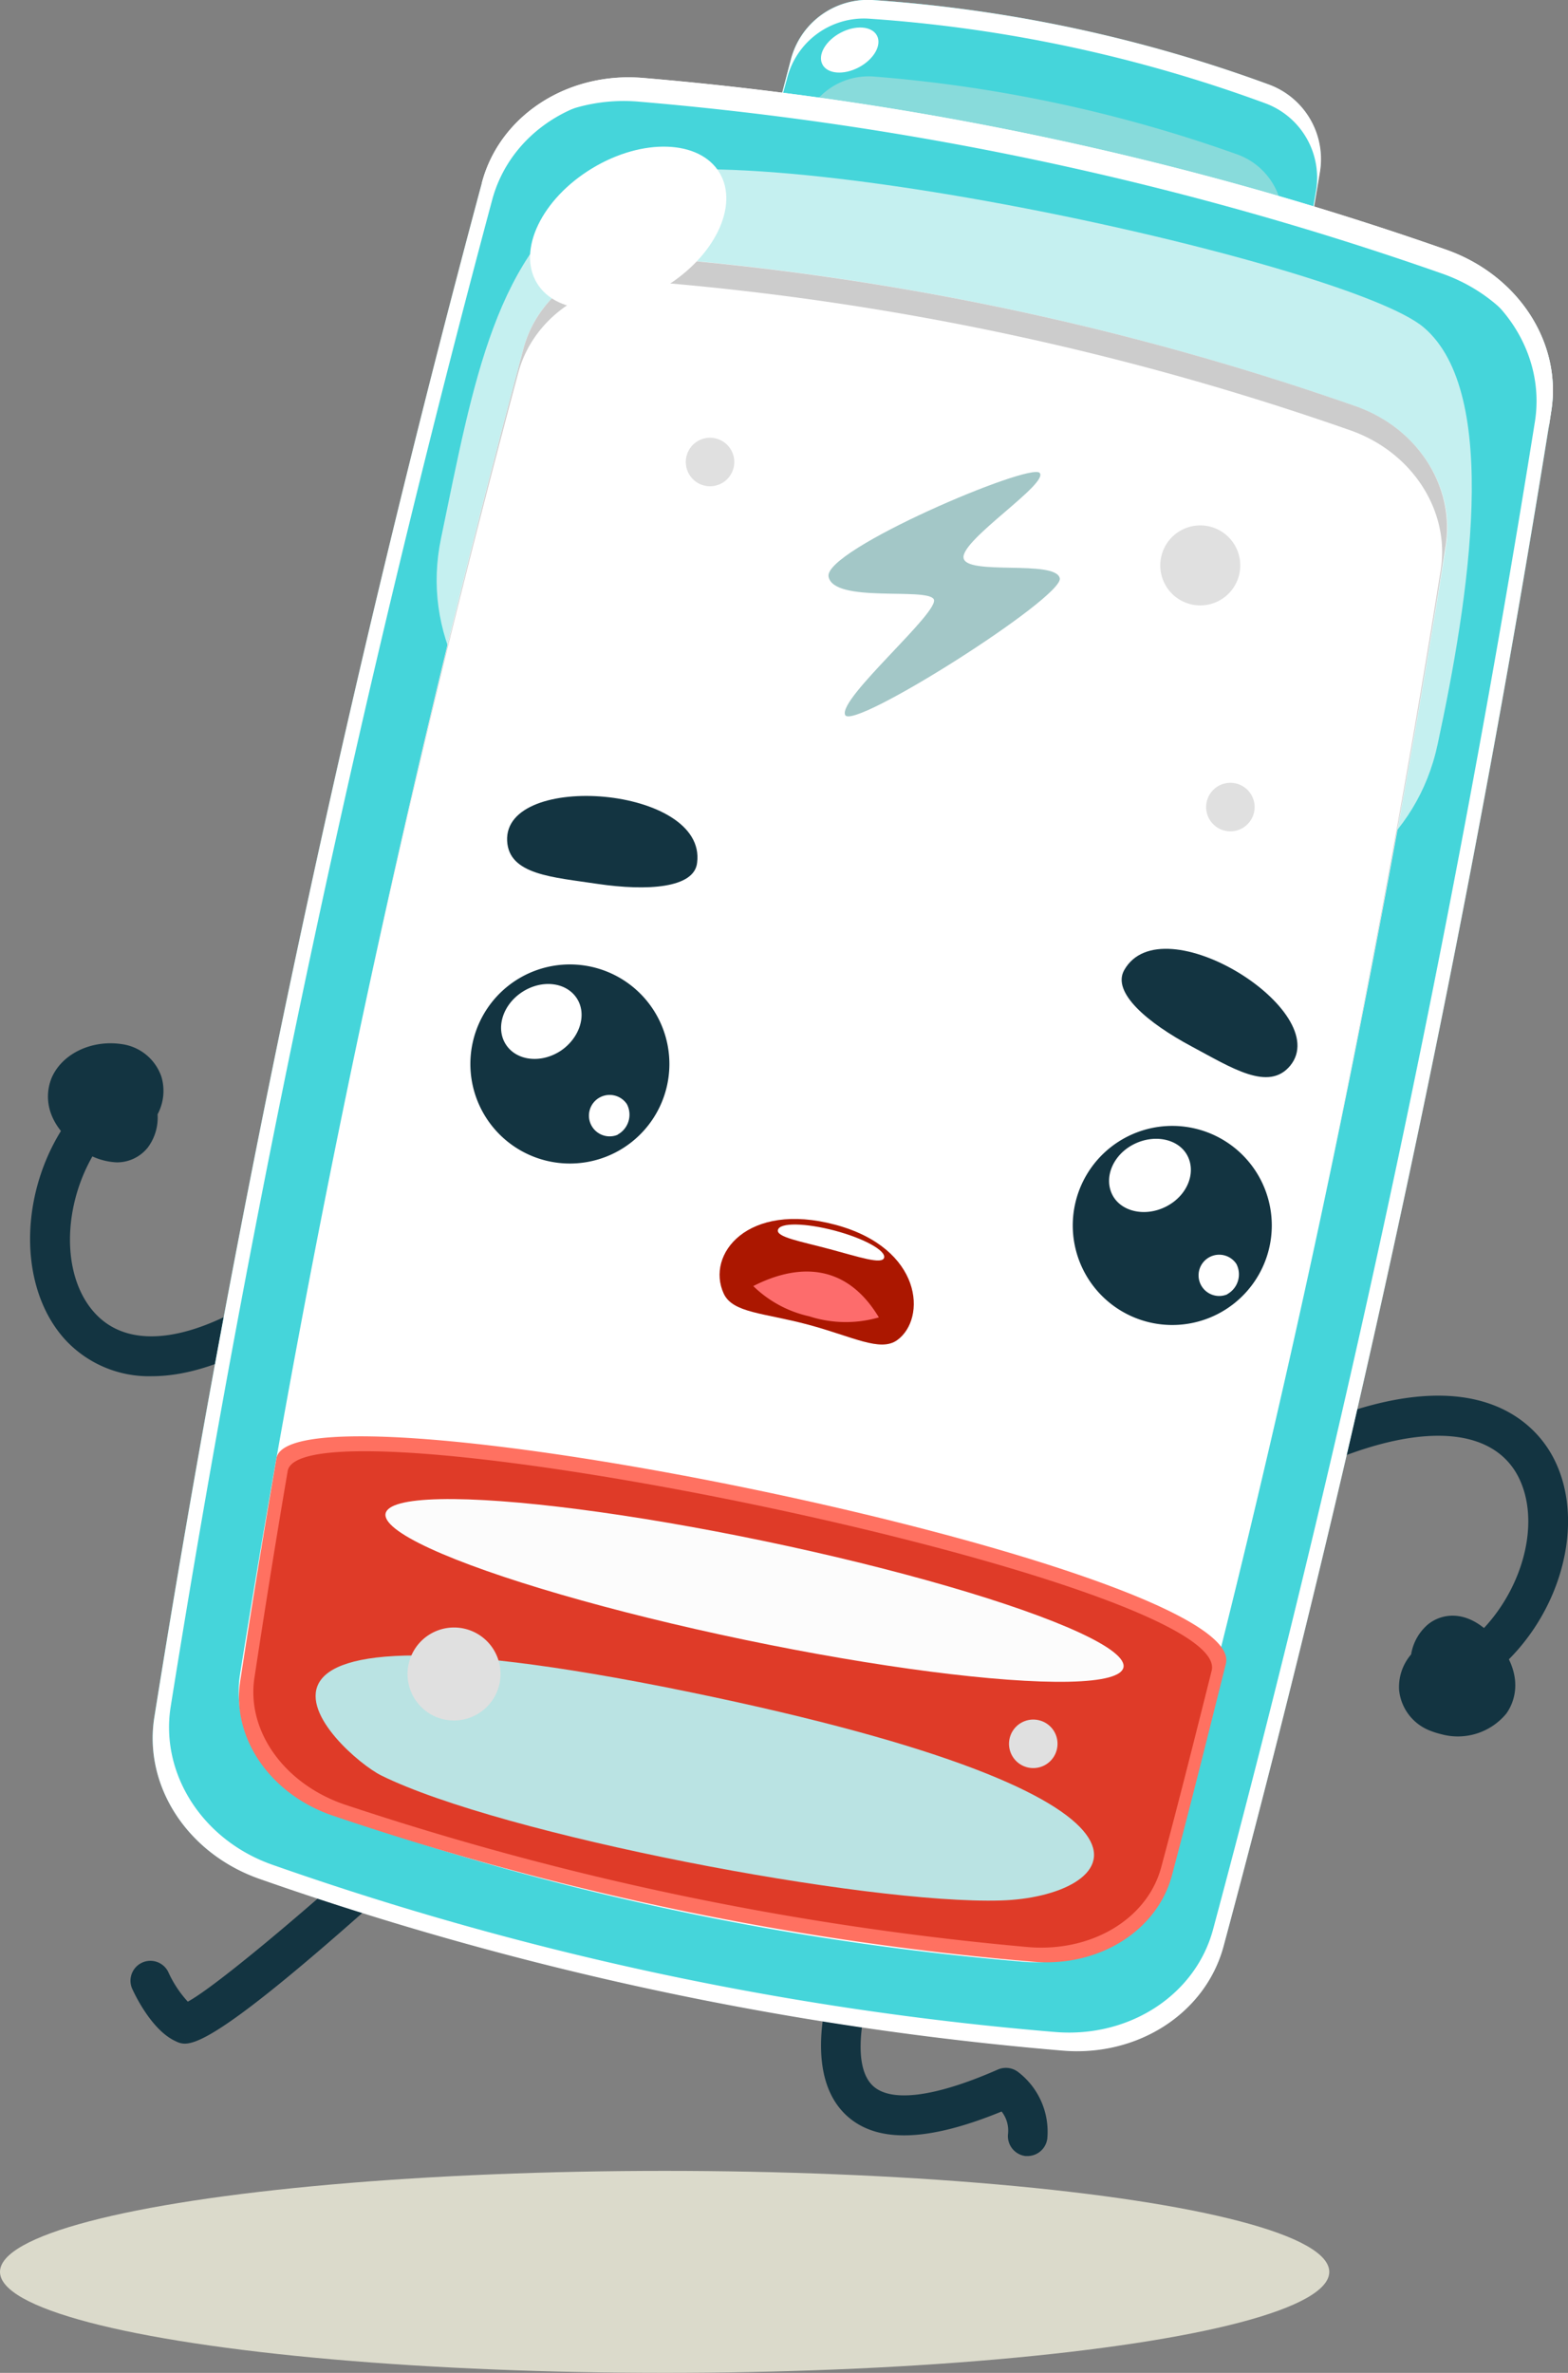 <svg xmlns="http://www.w3.org/2000/svg" viewBox="0 0 173.33 262.2"><rect x="0" y="0" width="173.33" height="262.2" fill="#808080" stroke="none"/><defs><style>.cls-1{isolation:isolate;}.cls-2{fill:#133441;}.cls-3{mix-blend-mode:multiply;}.cls-4{fill:#dbdacb;}.cls-5{fill:#45d5da;}.cls-6{mix-blend-mode:soft-light;}.cls-7{fill:#fff;}.cls-8{fill:#88dbdb;}.cls-9{mix-blend-mode:overlay;}.cls-10{fill:#c5f0f0;}.cls-11{fill:#ff7161;}.cls-12{fill:#df3b28;}.cls-13{fill:#fcfcfc;}.cls-14{fill:#bae3e3;}.cls-15{fill:#e0e0e0;}.cls-16{fill:#ccc;}.cls-17{fill:#a3c7c7;}.cls-18{fill:#ab1700;}.cls-19{fill:#fd6c6c;}</style></defs><g class="cls-1"><g id="Calque_2" data-name="Calque 2"><g id="Rouge_se_fait_attaquer"><path class="cls-2" d="M16.77,152.07a12.61,12.61,0,0,1-9.53-4c-5.69-6.2-5.1-17.9,1.27-25.57a2.21,2.21,0,0,1,3.39,2.83C7,131.29,6.29,140.52,10.49,145.1c3.89,4.25,11.17,3.18,20-2.94A2.21,2.21,0,0,1,33,145.78C26.14,150.53,20.81,152.07,16.77,152.07Z"/><path class="cls-2" d="M17.85,119a5.4,5.4,0,0,0-4.35-3.62c-3.36-.52-6.64,1.05-7.79,3.72-.41,1-1.42,4.32,2.79,7.58a7.27,7.27,0,0,0,4.39,1.76,4.36,4.36,0,0,0,3.44-1.63,5.52,5.52,0,0,0,1.09-3.68A5.5,5.5,0,0,0,17.85,119Z"/><path class="cls-2" d="M163.21,185.82a2.2,2.2,0,0,1-1.34-3.95c6.16-4.7,8.87-13.55,5.8-19-2.85-5-10.18-5.59-20.11-1.59a2.21,2.21,0,0,1-1.65-4.09c17.33-7,23.67.12,25.59,3.5,4.16,7.31,1,18.59-6.95,24.63A2.17,2.17,0,0,1,163.21,185.82Z"/><path class="cls-2" d="M165.48,181.34c-2.9-3.53-5.91-3.21-7.6-1.87a5.5,5.5,0,0,0-1.89,3.34,5.51,5.51,0,0,0-1.33,3.94,5.38,5.38,0,0,0,3.43,4.49,9.36,9.36,0,0,0,1.24.39,6.94,6.94,0,0,0,7.18-2.28C167.12,188.51,168.86,185.46,165.48,181.34Z"/><path class="cls-2" d="M20.42,225.82a2.06,2.06,0,0,1-.94-.24c-2.66-1.16-4.55-5.11-4.9-5.9a2.2,2.2,0,0,1,4-1.82,12.41,12.41,0,0,0,2.18,3.32c3-1.61,13-10,21.29-17.55a2.21,2.21,0,0,1,3,3.27C26.85,223.39,22.26,225.82,20.42,225.82Z"/><g class="cls-3"><ellipse class="cls-4" cx="73.47" cy="251.04" rx="73.47" ry="11.16"/></g><path class="cls-2" d="M113.62,238.24l-.26,0a2.22,2.22,0,0,1-1.93-2.46,3.4,3.4,0,0,0-.71-2.46c-8.27,3.39-13.92,3.51-17.24.35-5.21-5-1.41-15.47-1-16.65a2.2,2.2,0,1,1,4.12,1.57c-.87,2.29-2.75,9.39-.12,11.88,2,1.89,6.9,1.26,13.83-1.79a2.23,2.23,0,0,1,2.19.24,8.3,8.3,0,0,1,3.27,7.4A2.21,2.21,0,0,1,113.62,238.24Z"/><path class="cls-5" d="M145.86,19.14a8.78,8.78,0,0,0-5.51-9.74A157.9,157.9,0,0,0,96.41,0a8.8,8.8,0,0,0-9,6.64Q86.18,11.31,85,16l59.23,12.65C144.79,25.46,145.34,22.3,145.86,19.14Z"/><path class="cls-5" d="M145.86,19.14a8.78,8.78,0,0,0-5.51-9.74A157.9,157.9,0,0,0,96.41,0a8.8,8.8,0,0,0-9,6.64Q86.18,11.31,85,16l59.23,12.65C144.79,25.46,145.34,22.3,145.86,19.14Z"/><g class="cls-6"><path class="cls-7" d="M87,8.69a8.76,8.76,0,0,1,9-6.63,157.82,157.82,0,0,1,43.94,9.38,8.77,8.77,0,0,1,5.52,9.74c-.41,2.47-.84,4.95-1.27,7.42l.08,0c.55-3.16,1.1-6.32,1.62-9.48a8.78,8.78,0,0,0-5.51-9.74A157.9,157.9,0,0,0,96.41,0a8.8,8.8,0,0,0-9,6.64Q86.18,11.31,85,16l.08,0C85.71,13.55,86.32,11.12,87,8.69Z"/></g><g class="cls-3"><path class="cls-8" d="M141.72,25.24A7.59,7.59,0,0,0,136.59,17,155.72,155.72,0,0,0,96.74,8.47a7.58,7.58,0,0,0-8,5.44c-.7,2.59-1.36,5.19-2,7.78l53.73,11.47C140.84,30.52,141.29,27.88,141.72,25.24Z"/></g><path class="cls-5" d="M117.44,226.55a359.14,359.14,0,0,1-88.83-19c-7.92-2.77-12.75-10.26-11.55-17.82A1663.07,1663.07,0,0,1,53.28,20.19c2-7.39,9.46-12.25,17.82-11.54a359.15,359.15,0,0,1,88.83,19c7.91,2.77,12.75,10.25,11.55,17.81A1665.19,1665.19,0,0,1,135.26,215C133.28,222.4,125.8,227.26,117.44,226.55Z"/><g class="cls-9"><path class="cls-7" d="M171.48,45.43c1.2-7.56-3.64-15-11.55-17.81a359.15,359.15,0,0,0-88.83-19c-8.36-.71-15.84,4.15-17.82,11.54A1663.07,1663.07,0,0,0,17.06,189.77c-1.2,7.56,3.63,15,11.55,17.82a359.14,359.14,0,0,0,88.83,19c8.36.71,15.84-4.15,17.82-11.54A1665.19,1665.19,0,0,0,171.48,45.43ZM134.1,213.18c-1.94,7.26-9.24,12-17.39,11.36A347.82,347.82,0,0,1,30.1,206.05c-7.71-2.71-12.42-10.05-11.23-17.48A1645.85,1645.85,0,0,1,54.43,22c2-7.26,9.25-12,17.4-11.36a348.19,348.19,0,0,1,86.6,18.49c7.72,2.71,12.43,10.05,11.24,17.48A1642.58,1642.58,0,0,1,134.1,213.18Z"/></g><g class="cls-3"><path class="cls-10" d="M48.75,59.49c3.62-17.45,6-31.67,17.48-38.91s82.51,8.31,91.13,15.58,5,30.07,1.56,46.08C150,124.14,40.12,101.07,48.75,59.49Z"/></g><g class="cls-6"><path class="cls-7" d="M171.48,45.43c1.2-7.56-3.64-15-11.55-17.82a359.59,359.59,0,0,0-88.83-19c-8.36-.71-15.84,4.15-17.82,11.54a.83.83,0,0,0,0,.15c2.89-6,9.9-9.7,17.3-9.07a359.14,359.14,0,0,1,88.83,19c7.68,2.69,12.6,9.83,11.78,17.16Z"/></g><g class="cls-9"><g class="cls-6"><path class="cls-7" d="M113.14,216.77a309.09,309.09,0,0,1-76.61-16.36c-6.82-2.39-11-8.85-10-15.38A1438.18,1438.18,0,0,1,57.86,38.52c1.72-6.39,8.17-10.59,15.38-10A309.54,309.54,0,0,1,149.85,44.9c6.82,2.39,11,8.85,10,15.38a1435.52,1435.52,0,0,1-31.29,146.51C126.8,213.18,120.35,217.38,113.14,216.77Z"/></g></g><path class="cls-11" d="M30.56,161.14q-2.11,12.27-4,24.58c-1,6.31,3.33,12.57,10.24,14.91a326.7,326.7,0,0,0,77.41,16.14c7.27.62,13.71-3.41,15.35-9.58,2.06-7.77,4-15.56,5.95-23.35C138.17,173.19,32.23,151.45,30.56,161.14Z"/><g class="cls-3"><path class="cls-12" d="M31.8,162.55Q29.85,174,28.12,185.43c-.88,5.87,3.34,11.75,10.07,14a332.15,332.15,0,0,0,75.34,15.71c7.07.64,13.29-3.07,14.83-8.8,1.94-7.23,3.76-14.48,5.58-21.73C136.44,174.69,33.34,153.52,31.8,162.55Z"/></g><g class="cls-6"><ellipse class="cls-13" cx="83.41" cy="175.73" rx="5.56" ry="41.66" transform="translate(-105.65 221.52) rotate(-78.22)"/></g><g class="cls-3"><path class="cls-14" d="M110.65,210c-14.89.46-55.21-7.24-68.5-13.81-4.66-2.3-26-22,36.66-8.68C134.36,199.32,123.31,209.64,110.65,210Z"/></g><g class="cls-6"><path class="cls-15" d="M55.21,186.08A5.14,5.14,0,1,0,49.1,190,5.16,5.16,0,0,0,55.21,186.08Z"/></g><g class="cls-6"><path class="cls-15" d="M137,63.41a4.42,4.42,0,1,0-5.24,3.39A4.42,4.42,0,0,0,137,63.41Z"/></g><g class="cls-6"><path class="cls-15" d="M79.05,48.43a2.68,2.68,0,1,0,2.06,3.18A2.68,2.68,0,0,0,79.05,48.43Z"/></g><g class="cls-6"><path class="cls-15" d="M136.57,86.56a2.68,2.68,0,1,0,2.06,3.18A2.68,2.68,0,0,0,136.57,86.56Z"/></g><g class="cls-6"><path class="cls-15" d="M114.78,190.07a2.68,2.68,0,1,0,2.06,3.18A2.67,2.67,0,0,0,114.78,190.07Z"/></g><g class="cls-9"><path class="cls-16" d="M57.29,41.2c1.72-6.39,8.17-10.59,15.38-10a309.35,309.35,0,0,1,76.6,16.35c6.83,2.4,11,8.86,10,15.39q-5.8,36.36-13.46,72.32,8-37.29,14-75c1-6.54-3.13-13-10-15.39A309.54,309.54,0,0,0,73.24,28.54c-7.21-.61-13.66,3.59-15.38,10Q48,75.41,40,112.71,47.75,76.76,57.29,41.2Z"/></g><ellipse class="cls-7" cx="93.93" cy="5.53" rx="3.41" ry="2.16" transform="translate(8.39 44.73) rotate(-27.99)"/><ellipse class="cls-7" cx="69.44" cy="25.18" rx="11.79" ry="7.69" transform="translate(-3.01 39.56) rotate(-31.16)"/><g class="cls-3"><path class="cls-17" d="M114.92,52.25c-1.07-1.16-23.9,8.52-23.33,11.47s10.79,1.17,11.62,2.48S92.64,77.16,93.42,79s24.18-13,23.73-15.1-10.41-.25-10.64-2.27S116,53.41,114.92,52.25Z"/></g><ellipse class="cls-7" cx="59.95" cy="117.85" rx="16" ry="16.02" transform="translate(-69.31 145.65) rotate(-75.17)"/><path class="cls-2" d="M73.74,119.93a11,11,0,1,0-13.16,8.37A11,11,0,0,0,73.74,119.93ZM62,116.1c-2.16,1.43-4.86,1.14-6.05-.64s-.42-4.39,1.74-5.82,4.86-1.14,6.05.64S64.11,114.67,62,116.1Zm6.3,9.28a2.29,2.29,0,1,1,1-3.37A2.51,2.51,0,0,1,68.26,125.38Z"/><ellipse class="cls-7" cx="126.53" cy="135.69" rx="16" ry="16.02" transform="translate(-37.04 223.24) rotate(-75.16)"/><path class="cls-2" d="M140.33,137.77a11,11,0,1,0-13.17,8.37A11,11,0,0,0,140.33,137.77Zm-11.48-4.42c-2.31,1.15-5,.53-5.92-1.39s.14-4.41,2.46-5.55,5-.53,5.92,1.39S131.17,132.2,128.85,133.35Zm6.82,9.67a2.28,2.28,0,1,1,1-3.36A2.5,2.5,0,0,1,135.67,143Z"/><path class="cls-2" d="M124.27,107.2c-1.39,2.47,2.58,5.83,7.49,8.45,4.4,2.35,8.47,5,10.86,2.11C147.54,111.77,128.45,99.76,124.27,107.2Z"/><path class="cls-2" d="M56.06,92.92c.19,3.76,5.06,4,10,4.75,5.51.81,10.7.47,11-2.34C78.16,86.86,55.67,85.18,56.06,92.92Z"/><path class="cls-18" d="M80,142.94c-2-4.34,2.65-10.2,12.33-7.61s10.12,10.39,6.85,12.75c-1.88,1.35-4.9-.38-9.82-1.7S81,145.1,80,142.94Z"/><path class="cls-7" d="M86,135.89c.22-.81,3-.77,6.26.09s5.69,2.22,5.47,3-2.79-.09-6-.95S85.75,136.7,86,135.89Z"/><path class="cls-19" d="M83.27,142.11a12.81,12.81,0,0,0,6.18,3.34,13.14,13.14,0,0,0,7.7.12C93,138.66,86.93,140.23,83.27,142.11Z"/></g></g></g></svg>